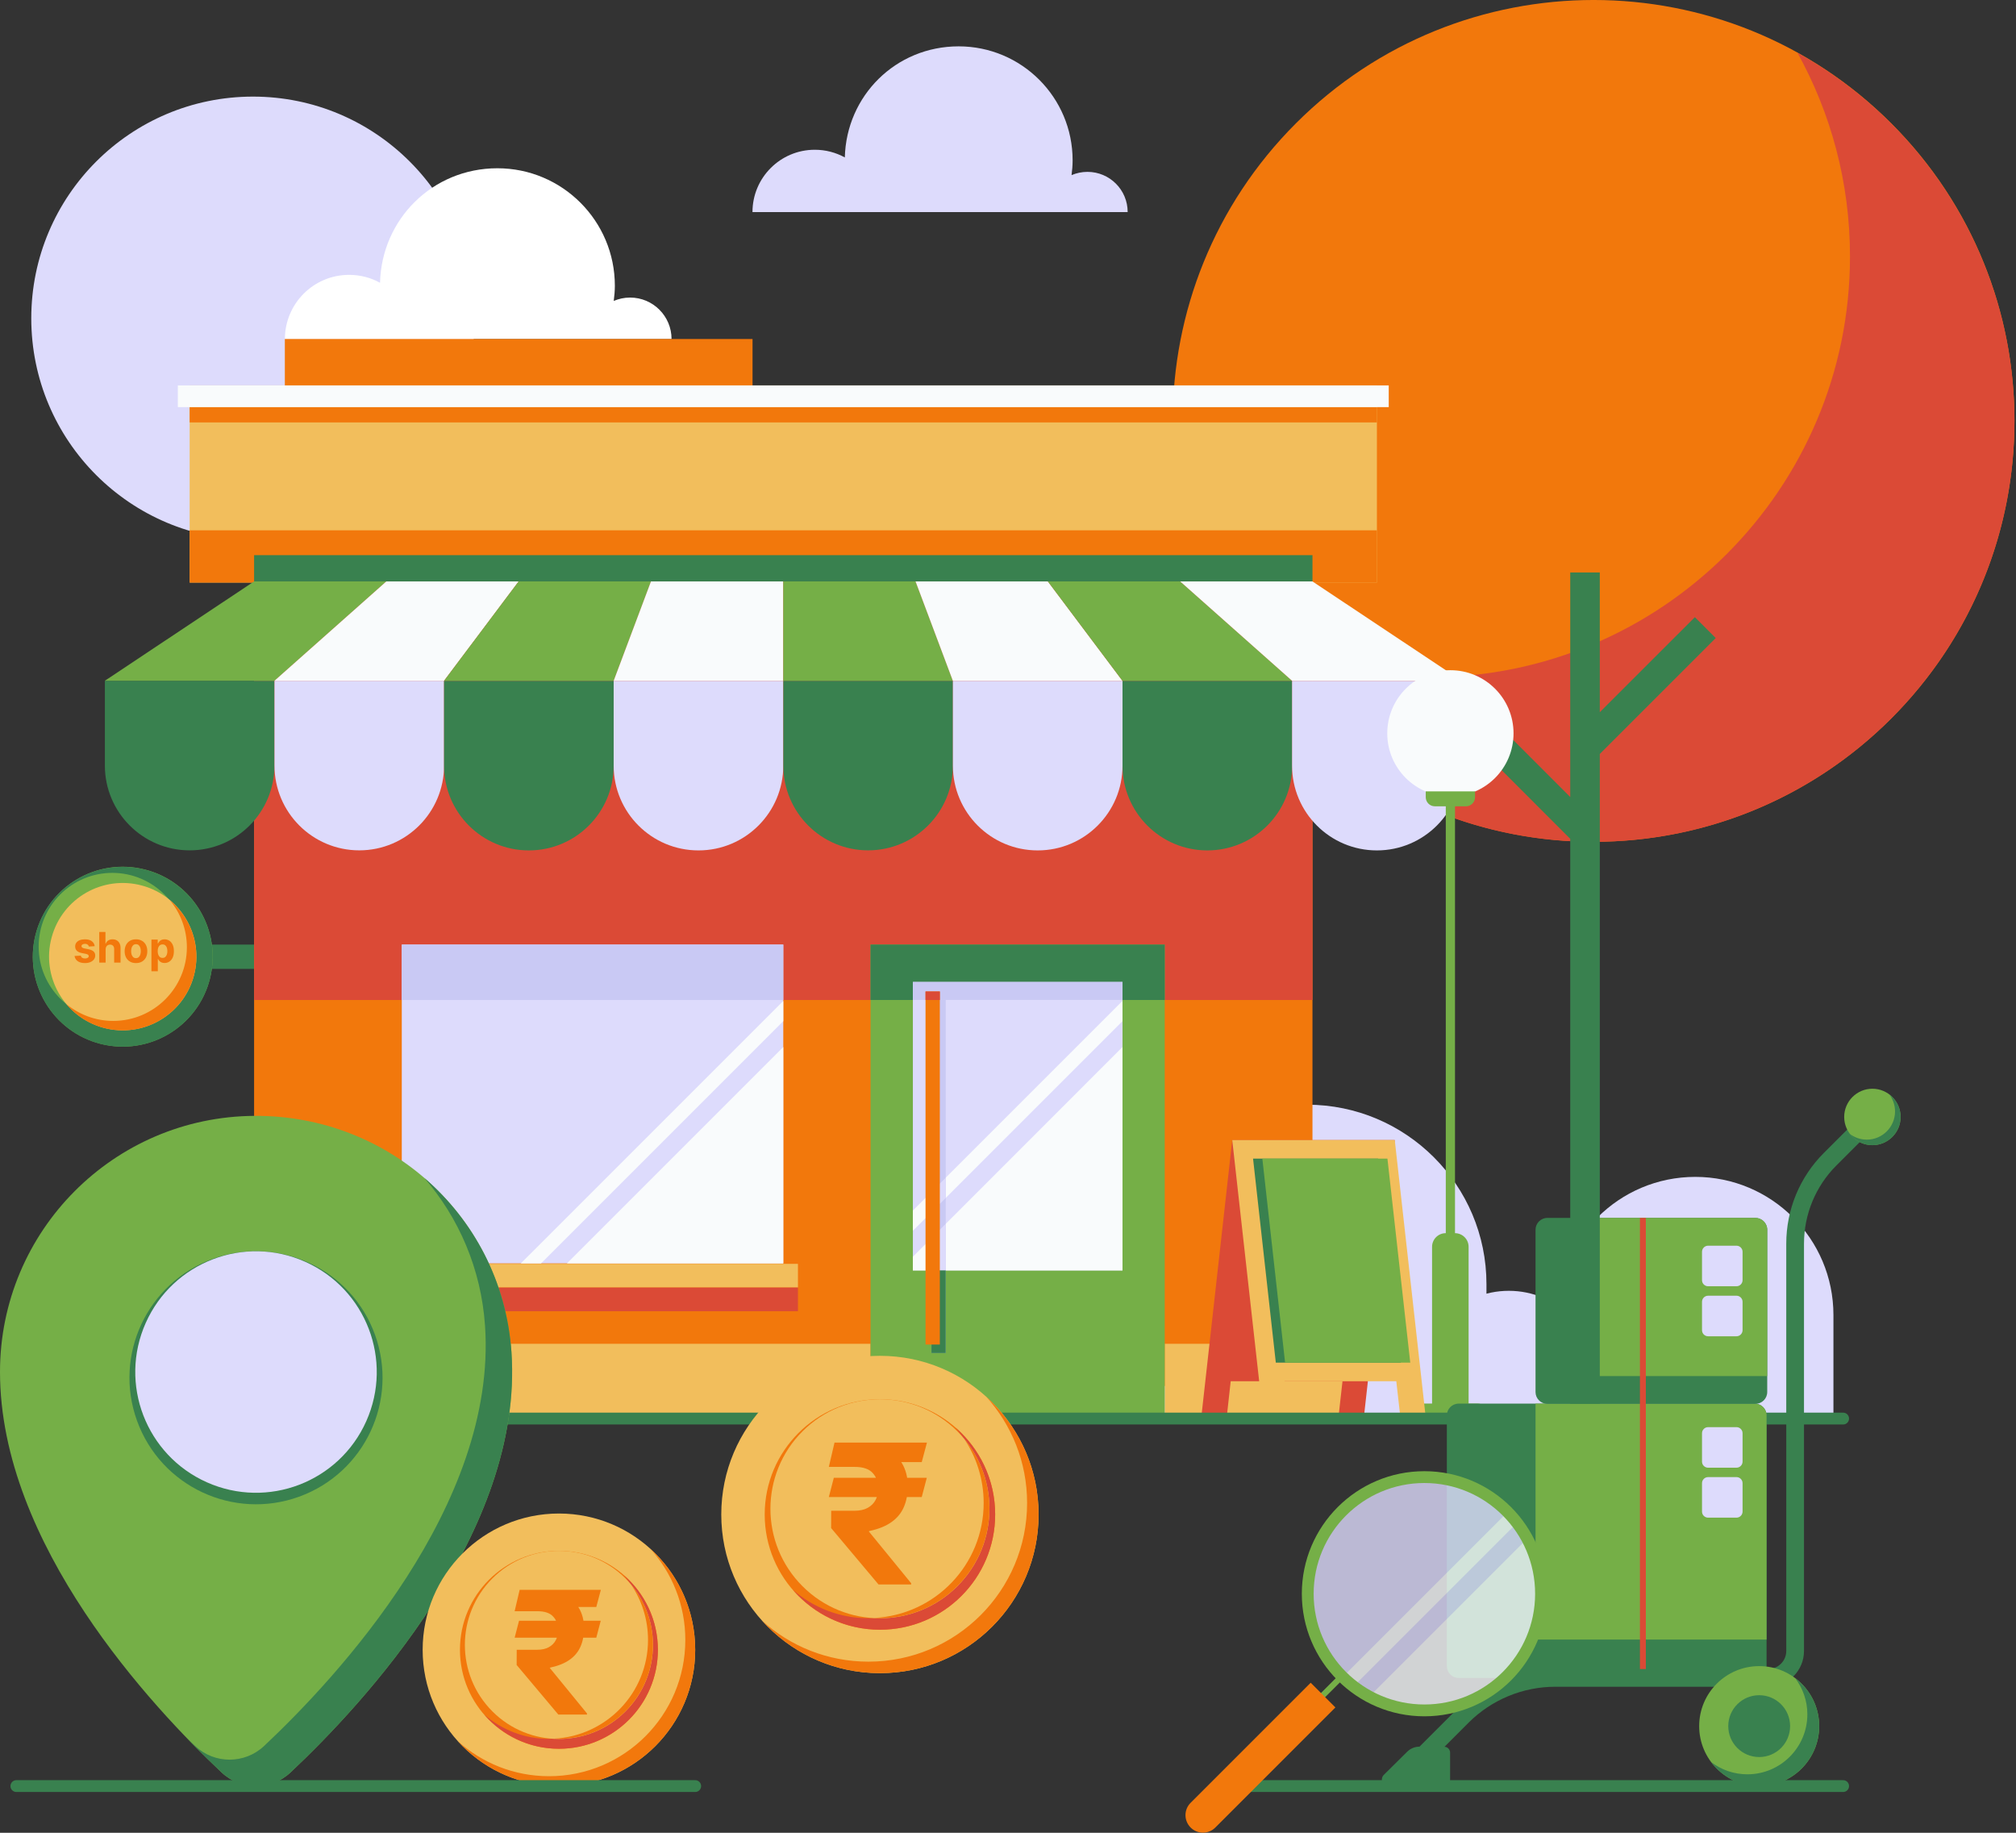 <svg width="341" height="310" viewBox="0 0 341 310" fill="none" xmlns="http://www.w3.org/2000/svg">
<rect x="0" y="0" width="341" height="310" fill="#333333" stroke="none"/>
<g clip-path="url(#clip0_2630_319)">
<path d="M42.79 91.34C63.501 91.34 80.29 74.551 80.29 53.84C80.29 33.129 63.501 16.34 42.79 16.34C22.079 16.34 5.29 33.129 5.29 53.84C5.29 74.551 22.079 91.34 42.79 91.34Z" fill="#DDDBFC"/>
<path d="M113.59 57.34C113.59 53.47 110.45 50.33 106.58 50.33C105.59 50.33 104.66 50.54 103.81 50.9C103.92 50.06 104 49.2 104 48.33C104 37.36 95.1 28.46 84.13 28.46C73.16 28.46 64.55 37.09 64.28 47.83C62.73 46.97 60.94 46.49 59.05 46.49C53.05 46.49 48.19 51.35 48.19 57.35H113.59V57.34Z" fill="white"/>
<path d="M270.05 239.94H240.38V233.16C240.38 224.97 247.02 218.33 255.21 218.33C263.4 218.33 270.04 224.97 270.04 233.16V239.94H270.05Z" fill="#DDDBFC"/>
<path d="M310.11 239.94H263.38V222.43C263.38 209.53 273.84 199.06 286.75 199.06C299.65 199.06 310.12 209.52 310.12 222.43V239.94H310.11Z" fill="#DDDBFC"/>
<path d="M221.08 186.85C237.83 186.85 251.43 200.45 251.43 217.2V239.94H190.73V217.2C190.73 200.45 204.33 186.85 221.08 186.85Z" fill="#DDDBFC"/>
<path d="M319.888 121.527C347.69 93.726 347.69 48.651 319.888 20.85C292.087 -6.952 247.012 -6.952 219.211 20.85C191.409 48.651 191.409 93.726 219.211 121.527C247.012 149.329 292.087 149.329 319.888 121.527Z" fill="#F2780C"/>
<path d="M304.02 8.9C309.68 19.11 312.92 30.86 312.92 43.37C312.92 82.69 281.05 114.56 241.73 114.56C229.22 114.56 217.48 111.33 207.26 105.66C219.4 127.56 242.74 142.39 269.55 142.39C308.87 142.39 340.74 110.52 340.74 71.2C340.74 44.39 325.91 21.05 304.01 8.91L304.02 8.9Z" fill="#DB4A36"/>
<path d="M290.21 107.92L286.68 104.39L270.6 120.46V96.83H265.6V134.81L252.43 121.63L248.89 125.16L265.6 141.88V239.94H270.6V127.53L290.21 107.92Z" fill="#39814F"/>
<path d="M43.16 159.77H35.17V163.88H43.16V159.77Z" fill="#39814F"/>
<path d="M35.512 165.527C37.562 157.381 32.621 149.115 24.475 147.065C16.329 145.014 8.063 149.955 6.012 158.101C3.961 166.247 8.903 174.513 17.049 176.564C25.195 178.615 33.461 173.674 35.512 165.527Z" fill="#75AF47"/>
<path d="M20.76 146.62C12.36 146.62 5.55 153.43 5.55 161.83C5.55 170.23 12.36 177.04 20.76 177.04C29.16 177.04 35.97 170.23 35.97 161.83C35.97 153.43 29.16 146.62 20.76 146.62ZM19 172.56C12.12 172.56 6.54 166.98 6.54 160.1C6.54 153.22 12.12 147.64 19 147.64C25.88 147.64 31.46 153.22 31.46 160.1C31.46 166.98 25.88 172.56 19 172.56Z" fill="#39814F"/>
<path d="M32.782 165.084C34.59 158.444 30.673 151.596 24.033 149.788C17.393 147.981 10.545 151.898 8.738 158.538C6.93 165.177 10.847 172.026 17.487 173.833C24.127 175.641 30.975 171.724 32.782 165.084Z" fill="#F2BE5C"/>
<path d="M28.72 152.25C30.52 154.41 31.61 157.19 31.61 160.22C31.61 167.1 26.03 172.68 19.15 172.68C16.12 172.68 13.34 171.59 11.18 169.79C13.47 172.53 16.9 174.28 20.75 174.28C27.63 174.28 33.21 168.7 33.21 161.82C33.21 157.97 31.46 154.53 28.72 152.25Z" fill="#F2780C"/>
<path d="M16.019 160.038L15.031 160.099C15.014 160.014 14.978 159.938 14.922 159.871C14.866 159.802 14.793 159.747 14.702 159.706C14.612 159.664 14.505 159.643 14.38 159.643C14.213 159.643 14.072 159.678 13.957 159.749C13.842 159.818 13.784 159.911 13.784 160.028C13.784 160.121 13.822 160.199 13.896 160.264C13.97 160.328 14.098 160.379 14.278 160.418L14.983 160.56C15.361 160.638 15.643 160.763 15.829 160.935C16.015 161.107 16.108 161.334 16.108 161.614C16.108 161.869 16.033 162.093 15.883 162.286C15.734 162.478 15.529 162.629 15.269 162.737C15.011 162.843 14.713 162.896 14.375 162.896C13.86 162.896 13.449 162.789 13.143 162.575C12.839 162.358 12.661 162.064 12.609 161.693L13.67 161.637C13.702 161.794 13.78 161.914 13.903 161.997C14.027 162.078 14.185 162.118 14.377 162.118C14.566 162.118 14.719 162.082 14.833 162.009C14.95 161.935 15.009 161.84 15.011 161.723C15.009 161.625 14.968 161.545 14.887 161.482C14.806 161.418 14.681 161.369 14.512 161.335L13.838 161.201C13.457 161.125 13.175 160.993 12.989 160.806C12.805 160.618 12.713 160.379 12.713 160.089C12.713 159.839 12.78 159.623 12.915 159.443C13.052 159.262 13.244 159.122 13.49 159.024C13.739 158.926 14.029 158.877 14.362 158.877C14.854 158.877 15.241 158.981 15.523 159.189C15.806 159.397 15.972 159.68 16.019 160.038ZM17.867 160.57V162.82H16.788V157.631H17.837V159.615H17.882C17.97 159.385 18.112 159.205 18.308 159.075C18.504 158.943 18.75 158.877 19.046 158.877C19.316 158.877 19.551 158.937 19.753 159.055C19.955 159.171 20.112 159.339 20.224 159.559C20.337 159.777 20.393 160.038 20.391 160.342V162.82H19.312V160.535C19.313 160.295 19.252 160.108 19.129 159.975C19.008 159.841 18.837 159.774 18.617 159.774C18.47 159.774 18.34 159.806 18.227 159.868C18.116 159.931 18.028 160.022 17.963 160.142C17.901 160.26 17.869 160.403 17.867 160.57ZM22.999 162.896C22.605 162.896 22.265 162.813 21.978 162.645C21.692 162.477 21.472 162.242 21.317 161.941C21.161 161.639 21.083 161.288 21.083 160.889C21.083 160.487 21.161 160.136 21.317 159.835C21.472 159.533 21.692 159.298 21.978 159.131C22.265 158.962 22.605 158.877 22.999 158.877C23.393 158.877 23.732 158.962 24.018 159.131C24.305 159.298 24.526 159.533 24.682 159.835C24.837 160.136 24.915 160.487 24.915 160.889C24.915 161.288 24.837 161.639 24.682 161.941C24.526 162.242 24.305 162.477 24.018 162.645C23.732 162.813 23.393 162.896 22.999 162.896ZM23.004 162.06C23.183 162.06 23.333 162.009 23.453 161.908C23.573 161.805 23.663 161.665 23.724 161.487C23.786 161.31 23.818 161.108 23.818 160.882C23.818 160.655 23.786 160.454 23.724 160.276C23.663 160.099 23.573 159.959 23.453 159.856C23.333 159.753 23.183 159.701 23.004 159.701C22.823 159.701 22.671 159.753 22.548 159.856C22.426 159.959 22.334 160.099 22.272 160.276C22.211 160.454 22.181 160.655 22.181 160.882C22.181 161.108 22.211 161.31 22.272 161.487C22.334 161.665 22.426 161.805 22.548 161.908C22.671 162.009 22.823 162.06 23.004 162.06ZM25.617 164.28V158.928H26.681V159.582H26.729C26.776 159.477 26.845 159.371 26.934 159.263C27.026 159.153 27.144 159.062 27.289 158.989C27.436 158.915 27.619 158.877 27.837 158.877C28.12 158.877 28.382 158.952 28.622 159.1C28.862 159.247 29.054 159.47 29.197 159.767C29.341 160.063 29.413 160.433 29.413 160.879C29.413 161.313 29.343 161.68 29.202 161.979C29.064 162.276 28.875 162.502 28.635 162.656C28.396 162.808 28.13 162.884 27.834 162.884C27.625 162.884 27.446 162.849 27.299 162.78C27.154 162.711 27.035 162.624 26.942 162.519C26.849 162.412 26.778 162.305 26.729 162.197H26.696V164.28H25.617ZM26.673 160.874C26.673 161.106 26.706 161.308 26.77 161.48C26.834 161.652 26.927 161.786 27.048 161.883C27.17 161.977 27.318 162.025 27.492 162.025C27.668 162.025 27.816 161.976 27.938 161.88C28.059 161.782 28.151 161.647 28.214 161.475C28.278 161.301 28.31 161.101 28.31 160.874C28.31 160.65 28.279 160.452 28.217 160.281C28.154 160.111 28.062 159.977 27.94 159.881C27.819 159.785 27.669 159.736 27.492 159.736C27.316 159.736 27.168 159.783 27.046 159.876C26.926 159.969 26.834 160.101 26.77 160.271C26.706 160.442 26.673 160.643 26.673 160.874Z" fill="#F2780C"/>
<path d="M127.29 57.34H48.18V73.04H127.29V57.34Z" fill="#F2780C"/>
<path d="M232.9 65.19H32.08V98.54H232.9V65.19Z" fill="#F2BE5C"/>
<path d="M232.9 68.86H32.08V71.45H232.9V68.86Z" fill="#F2780C"/>
<path d="M234.9 65.19H30.08V68.86H234.9V65.19Z" fill="#F9FBFC"/>
<path d="M232.9 89.7H32.08V98.54H232.9V89.7Z" fill="#F2780C"/>
<path d="M222 98.34H42.98V234.43H222V98.34Z" fill="#F2780C"/>
<path d="M222 98.34H42.98V169.14H222V98.34Z" fill="#DB4A36"/>
<path d="M17.73 115.15H46.42V129.49C46.42 137.41 39.99 143.83 32.08 143.83C24.16 143.83 17.74 137.4 17.74 129.49V115.15H17.73Z" fill="#39814F"/>
<path d="M46.42 115.15H75.11V129.49C75.11 137.41 68.68 143.83 60.77 143.83C52.85 143.83 46.43 137.4 46.43 129.49V115.15H46.42Z" fill="#DDDBFC"/>
<path d="M89.45 143.84C81.53 143.84 75.11 137.42 75.11 129.5V115.16H103.8V129.5C103.8 137.42 97.38 143.84 89.46 143.84H89.45Z" fill="#39814F"/>
<path d="M118.14 143.84C110.22 143.84 103.8 137.42 103.8 129.5V115.16H132.49V129.5C132.49 137.42 126.07 143.84 118.15 143.84H118.14Z" fill="#DDDBFC"/>
<path d="M132.49 115.15H161.18V129.49C161.18 137.41 154.75 143.83 146.84 143.83C138.92 143.83 132.5 137.4 132.5 129.49V115.15H132.49Z" fill="#39814F"/>
<path d="M175.52 143.84C167.6 143.84 161.18 137.42 161.18 129.5V115.16H189.87V129.5C189.87 137.42 183.45 143.84 175.53 143.84H175.52Z" fill="#DDDBFC"/>
<path d="M204.21 143.84C196.29 143.84 189.87 137.42 189.87 129.5V115.16H218.56V129.5C218.56 137.42 212.14 143.84 204.22 143.84H204.21Z" fill="#39814F"/>
<path d="M232.89 143.84C224.97 143.84 218.55 137.42 218.55 129.5V115.16H247.24V129.5C247.24 137.42 240.82 143.84 232.9 143.84H232.89Z" fill="#DDDBFC"/>
<path d="M65.35 98.34H42.98L17.73 115.15H46.42L65.35 98.34Z" fill="#75AF47"/>
<path d="M87.73 98.34H65.35L46.42 115.15H75.11L87.73 98.34Z" fill="#F9FBFC"/>
<path d="M110.11 98.34H87.73L75.11 115.15H103.8L110.11 98.34Z" fill="#75AF47"/>
<path d="M132.49 98.34H110.11L103.8 115.15H132.49V98.34Z" fill="#F9FBFC"/>
<path d="M154.86 98.34H132.49V115.15H161.17L154.86 98.34Z" fill="#75AF47"/>
<path d="M177.24 98.34H154.86L161.17 115.15H189.86L177.24 98.34Z" fill="#F9FBFC"/>
<path d="M199.62 98.34H177.24L189.86 115.15H218.55L199.62 98.34Z" fill="#75AF47"/>
<path d="M221.99 98.34H199.62L218.55 115.15H247.24L221.99 98.34Z" fill="#F9FBFC"/>
<path d="M222 93.9H42.98V98.34H222V93.9Z" fill="#39814F"/>
<path d="M147.25 227.29H37.75V239.93H147.25V227.29Z" fill="#F2BE5C"/>
<path d="M227.21 227.29H197.01V239.93H227.21V227.29Z" fill="#F2BE5C"/>
<path d="M197.01 159.77H147.25V239.93H197.01V159.77Z" fill="#75AF47"/>
<path d="M197.01 159.77H147.25V169.14H197.01V159.77Z" fill="#39814F"/>
<path d="M189.87 166.09H154.41V214.88H189.87V166.09Z" fill="#DDDBFC"/>
<path d="M189.87 166.09H154.41V169.13H189.87V166.09Z" fill="#C9C9F4"/>
<path d="M189.86 169.3L154.41 204.75V208.17L189.86 172.72V169.3Z" fill="#F9FBFC"/>
<path d="M154.41 212.56L189.86 177.1V214.88H154.41V212.56Z" fill="#F9FBFC"/>
<path d="M159.97 169.14H157.55V228.86H159.97V169.14Z" fill="#C9C9F4"/>
<path d="M159.98 202.61L157.76 204.82V201.4L159.98 199.19V202.61Z" fill="#DDDBFC"/>
<path d="M159.98 214.88V206.99L157.76 209.2V214.88H159.98Z" fill="#DDDBFC"/>
<path d="M159.97 214.88H157.55V228.86H159.97V214.88Z" fill="#39814F"/>
<path d="M158.97 167.7H156.55V227.42H158.97V167.7Z" fill="#F2780C"/>
<path d="M158.97 167.7H156.55V169.14H158.97V167.7Z" fill="#DB4A36"/>
<path d="M132.49 159.77H67.96V213.69H132.49V159.77Z" fill="#DDDBFC"/>
<path d="M91.51 213.7L132.49 172.72V169.3L88.09 213.7H91.51Z" fill="#F9FBFC"/>
<path d="M132.49 213.7V177.1L95.89 213.7H132.49Z" fill="#F9FBFC"/>
<path d="M132.49 159.77H67.96V169.14H132.49V159.77Z" fill="#C9C9F4"/>
<path d="M134.97 213.77H65.47V217.77H134.97V213.77Z" fill="#F2BE5C"/>
<path d="M134.97 217.78H65.47V221.78H134.97V217.78Z" fill="#DB4A36"/>
<path d="M248.42 239.94H242.23V210.89C242.23 209.61 243.27 208.58 244.54 208.58H246.1C247.38 208.58 248.41 209.62 248.41 210.89V239.94H248.42Z" fill="#75AF47"/>
<path d="M251.5 239.93H239.16V238.94C239.16 238.09 239.85 237.4 240.7 237.4H249.96C250.81 237.4 251.5 238.09 251.5 238.94V239.93Z" fill="#75AF47"/>
<path d="M244.55 239.93H246.11V130.13H244.55V239.93Z" fill="#75AF47"/>
<path d="M245.33 134.72C251.228 134.72 256.01 129.939 256.01 124.04C256.01 118.142 251.228 113.36 245.33 113.36C239.432 113.36 234.65 118.142 234.65 124.04C234.65 129.939 239.432 134.72 245.33 134.72Z" fill="#F9FBFC"/>
<path d="M241.16 133.85H249.5V134.84C249.5 135.69 248.81 136.38 247.96 136.38H242.7C241.85 136.38 241.16 135.69 241.16 134.84V133.85Z" fill="#75AF47"/>
<path d="M235.92 192.83L230.67 239.94H226.37L227.08 233.63H208.17L207.47 239.94H203.17L208.43 192.83H235.92Z" fill="#DB4A36"/>
<path d="M208.43 192.83L213.69 239.94H217.98L217.28 233.63H236.18L236.89 239.94H241.18L235.92 192.83H208.43Z" fill="#F2BE5C"/>
<path d="M215.8 230.48L211.95 195.97H233.11L236.96 230.48H215.8Z" fill="#39814F"/>
<path d="M217.37 230.48L213.52 195.97H234.68L238.54 230.48H217.37Z" fill="#75AF47"/>
<path d="M8.81 239.94H311.76" stroke="#39814F" stroke-width="2" stroke-miterlimit="10" stroke-linecap="round"/>
<path d="M86.51 228.69C88.61 259.06 61.43 288.24 49.15 299.78C45.87 302.87 40.76 302.88 37.48 299.79C25.67 288.69 0 261.21 0 232.05C0 208.21 19.26 188.87 43.06 188.74C65.92 188.61 84.93 205.89 86.51 228.7V228.69Z" fill="#75AF47"/>
<path d="M86.51 228.69C85.69 216.82 80.14 206.46 71.79 199.26C77.62 206.01 81.38 214.63 82.04 224.22C84.14 254.59 56.96 283.77 44.68 295.31C41.4 298.4 36.29 298.41 33.01 295.32C32.54 294.88 32.05 294.41 31.54 293.92C33.73 296.19 35.76 298.17 37.48 299.79C40.76 302.87 45.87 302.86 49.15 299.78C61.43 288.24 88.61 259.06 86.51 228.69Z" fill="#39814F"/>
<path d="M50.586 253.156C61.7 249.133 67.447 236.863 63.424 225.749C59.401 214.636 47.131 208.889 36.018 212.911C24.905 216.934 19.157 229.205 23.18 240.318C27.203 251.431 39.473 257.179 50.586 253.156Z" fill="#39814F"/>
<path d="M61.957 240.376C66.546 230.075 61.915 218.003 51.613 213.414C41.311 208.826 29.24 213.457 24.651 223.759C20.062 234.061 24.694 246.132 34.995 250.721C45.297 255.31 57.369 250.678 61.957 240.376Z" fill="#DDDBFC"/>
<path d="M190.74 35.87C190.74 32.11 187.7 29.07 183.94 29.07C182.98 29.07 182.08 29.27 181.25 29.62C181.36 28.8 181.43 27.97 181.43 27.12C181.43 16.47 172.8 7.84 162.15 7.84C151.5 7.84 143.16 16.21 142.9 26.63C141.39 25.8 139.66 25.33 137.82 25.33C132 25.33 127.28 30.05 127.28 35.87H190.73H190.74Z" fill="#DDDBFC"/>
<path d="M94.54 302.1C107.27 302.1 117.59 291.78 117.59 279.05C117.59 266.32 107.27 256 94.54 256C81.81 256 71.49 266.32 71.49 279.05C71.49 291.78 81.81 302.1 94.54 302.1Z" fill="#F2BE5C"/>
<path d="M94.54 295.79C103.786 295.79 111.28 288.295 111.28 279.05C111.28 269.805 103.786 262.31 94.54 262.31C85.295 262.31 77.8 269.805 77.8 279.05C77.8 288.295 85.295 295.79 94.54 295.79Z" fill="#F2780C"/>
<path d="M105.5 266.42C108.05 269.36 109.61 273.19 109.61 277.38C109.61 286.63 102.11 294.12 92.87 294.12C88.67 294.12 84.84 292.56 81.91 290.01C84.98 293.54 89.49 295.79 94.54 295.79C103.79 295.79 111.28 288.29 111.28 279.05C111.28 274 109.04 269.49 105.5 266.42Z" fill="#DB4A36"/>
<path d="M105.791 289.472C112.004 283.258 112.004 273.185 105.791 266.971C99.578 260.758 89.504 260.758 83.291 266.971C77.078 273.185 77.078 283.258 83.291 289.472C89.504 295.685 99.578 295.685 105.791 289.472Z" fill="#F2BE5C"/>
<path d="M101.612 274.141L100.86 277.004H87.05L87.792 274.141H101.612ZM94.434 290L87.39 281.617L87.401 279.043H90.881C91.657 279.043 92.306 278.898 92.828 278.61C93.35 278.322 93.741 277.93 94.002 277.436C94.263 276.942 94.397 276.379 94.403 275.747C94.397 274.8 94.118 274.027 93.569 273.43C93.027 272.826 92.131 272.524 90.881 272.524H87.05L87.895 268.909H90.881C92.632 268.909 94.091 269.173 95.258 269.702C96.432 270.224 97.311 270.969 97.894 271.937C98.485 272.905 98.784 274.058 98.79 275.397C98.784 276.585 98.585 277.621 98.193 278.507C97.809 279.393 97.201 280.131 96.37 280.721C95.546 281.312 94.472 281.751 93.147 282.039L92.982 282.101L99.285 289.815V290H94.434ZM101.633 268.909L100.86 271.813H89.491L90.263 268.909H101.633Z" fill="#F2780C"/>
<path d="M109.98 261.94C113.67 266.03 115.92 271.44 115.92 277.38C115.92 290.11 105.6 300.43 92.87 300.43C86.93 300.43 81.51 298.18 77.43 294.49C81.65 299.16 87.75 302.1 94.54 302.1C107.27 302.1 117.59 291.78 117.59 279.05C117.59 272.26 114.65 266.16 109.98 261.94Z" fill="#F2780C"/>
<path d="M106.77 268.05C108.56 270.72 109.61 273.93 109.61 277.38C109.61 286.34 102.56 293.64 93.7 294.08C93.98 294.09 94.25 294.12 94.53 294.12C103.32 294.12 110.44 287 110.44 278.21C110.44 274.34 109.06 270.8 106.76 268.04L106.77 268.05Z" fill="#F2780C"/>
<path d="M148.838 283C163.66 283 175.675 270.984 175.675 256.162C175.675 241.34 163.66 229.325 148.838 229.325C134.016 229.325 122 241.34 122 256.162C122 270.984 134.016 283 148.838 283Z" fill="#F2BE5C"/>
<path d="M148.837 275.653C159.602 275.653 168.328 266.927 168.328 256.162C168.328 245.398 159.602 236.672 148.837 236.672C138.073 236.672 129.347 245.398 129.347 256.162C129.347 266.927 138.073 275.653 148.837 275.653Z" fill="#F2780C"/>
<path d="M161.598 241.457C164.567 244.88 166.384 249.339 166.384 254.218C166.384 264.988 157.651 273.709 146.893 273.709C142.003 273.709 137.543 271.892 134.132 268.923C137.706 273.033 142.957 275.653 148.837 275.653C159.607 275.653 168.328 266.921 168.328 256.162C168.328 250.282 165.72 245.031 161.598 241.457Z" fill="#DB4A36"/>
<path d="M161.937 268.296C169.172 261.062 169.172 249.333 161.937 242.099C154.703 234.865 142.974 234.865 135.74 242.099C128.506 249.333 128.506 261.062 135.74 268.296C142.974 275.53 154.703 275.53 161.937 268.296Z" fill="#F2BE5C"/>
<path d="M156.766 249.953L155.91 253.211H140.195L141.039 249.953H156.766ZM148.598 268L140.582 258.461L140.594 255.531H144.555C145.438 255.531 146.176 255.367 146.77 255.039C147.363 254.711 147.809 254.266 148.105 253.703C148.402 253.141 148.555 252.5 148.563 251.781C148.555 250.703 148.238 249.824 147.613 249.145C146.996 248.457 145.977 248.113 144.555 248.113H140.195L141.156 244H144.555C146.547 244 148.207 244.301 149.535 244.902C150.871 245.496 151.871 246.344 152.535 247.445C153.207 248.547 153.547 249.859 153.555 251.383C153.547 252.734 153.32 253.914 152.875 254.922C152.438 255.93 151.746 256.77 150.801 257.441C149.863 258.113 148.641 258.613 147.133 258.941L146.945 259.012L154.117 267.789V268H148.598ZM156.789 244L155.91 247.305H142.973L143.852 244H156.789Z" fill="#F2780C"/>
<path d="M166.815 236.241C171.111 241.003 173.731 247.302 173.731 254.218C173.731 269.04 161.715 281.056 146.893 281.056C139.977 281.056 133.666 278.436 128.916 274.14C133.829 279.577 140.932 283 148.838 283C163.659 283 175.675 270.984 175.675 256.162C175.675 248.257 172.252 241.154 166.815 236.241Z" fill="#F2780C"/>
<path d="M163.078 243.355C165.162 246.464 166.384 250.201 166.384 254.218C166.384 264.65 158.176 273.15 147.86 273.662C148.186 273.674 148.5 273.709 148.826 273.709C159.061 273.709 167.351 265.419 167.351 255.184C167.351 250.678 165.744 246.557 163.066 243.343L163.078 243.355Z" fill="#F2780C"/>
<path d="M296.81 237.41H246.73C245.625 237.41 244.73 238.306 244.73 239.41V281.81C244.73 282.915 245.625 283.81 246.73 283.81H296.81C297.915 283.81 298.81 282.915 298.81 281.81V239.41C298.81 238.306 297.915 237.41 296.81 237.41Z" fill="#39814F"/>
<path d="M259.73 237.41V277.32H298.81V239.41C298.81 238.31 297.91 237.41 296.81 237.41H259.73Z" fill="#75AF47"/>
<path d="M293.72 241.39H288.92C288.351 241.39 287.89 241.851 287.89 242.42V247.22C287.89 247.789 288.351 248.25 288.92 248.25H293.72C294.289 248.25 294.75 247.789 294.75 247.22V242.42C294.75 241.851 294.289 241.39 293.72 241.39Z" fill="#DDDBFC"/>
<path d="M293.72 249.84H288.92C288.351 249.84 287.89 250.301 287.89 250.87V255.67C287.89 256.239 288.351 256.7 288.92 256.7H293.72C294.289 256.7 294.75 256.239 294.75 255.67V250.87C294.75 250.301 294.289 249.84 293.72 249.84Z" fill="#DDDBFC"/>
<path d="M296.92 206H261.73C260.625 206 259.73 206.896 259.73 208V235.45C259.73 236.555 260.625 237.45 261.73 237.45H296.92C298.025 237.45 298.92 236.555 298.92 235.45V208C298.92 206.896 298.025 206 296.92 206Z" fill="#39814F"/>
<path d="M270.6 206V232.75H298.92V208C298.92 206.9 298.02 206 296.92 206H270.6Z" fill="#75AF47"/>
<path d="M293.72 210.7H288.92C288.351 210.7 287.89 211.161 287.89 211.73V216.53C287.89 217.099 288.351 217.56 288.92 217.56H293.72C294.289 217.56 294.75 217.099 294.75 216.53V211.73C294.75 211.161 294.289 210.7 293.72 210.7Z" fill="#DDDBFC"/>
<path d="M293.72 219.16H288.92C288.351 219.16 287.89 219.621 287.89 220.19V224.99C287.89 225.559 288.351 226.02 288.92 226.02H293.72C294.289 226.02 294.75 225.559 294.75 224.99V220.19C294.75 219.621 294.289 219.16 293.72 219.16Z" fill="#DDDBFC"/>
<path d="M277.89 206V283.81" stroke="#DB4A36" stroke-miterlimit="10"/>
<path d="M316.71 188.92L309.55 196.08C305.76 199.87 303.64 205 303.64 210.36V279.25C303.64 281.76 301.6 283.8 299.09 283.8H263.08C257.18 283.8 251.51 286.15 247.34 290.32L236.27 301.39" stroke="#39814F" stroke-width="3" stroke-miterlimit="10"/>
<path d="M321.48 188.92C321.48 191.55 319.34 193.69 316.71 193.69C314.08 193.69 311.94 191.55 311.94 188.92C311.94 186.29 314.08 184.15 316.71 184.15C319.34 184.15 321.48 186.29 321.48 188.92Z" fill="#75AF47"/>
<path d="M319.58 185.12C320.18 185.92 320.54 186.91 320.54 187.99C320.54 190.62 318.4 192.76 315.77 192.76C314.69 192.76 313.7 192.4 312.9 191.8C313.77 192.95 315.15 193.7 316.71 193.7C319.34 193.7 321.48 191.56 321.48 188.93C321.48 187.37 320.73 185.99 319.58 185.12Z" fill="#39814F"/>
<path d="M240.13 295.45H244.29C244.84 295.45 245.28 295.9 245.28 296.44V300.99C245.28 301.6 244.79 302.09 244.18 302.09H234.85C233.86 302.09 233.37 300.9 234.07 300.2L238.01 296.3C238.57 295.74 239.33 295.43 240.12 295.43L240.13 295.45Z" fill="#39814F"/>
<path d="M297.56 302.11C303.165 302.11 307.71 297.566 307.71 291.96C307.71 286.354 303.165 281.81 297.56 281.81C291.954 281.81 287.41 286.354 287.41 291.96C287.41 297.566 291.954 302.11 297.56 302.11Z" fill="#75AF47"/>
<path d="M302.79 291.96C302.79 294.85 300.45 297.19 297.56 297.19C294.67 297.19 292.33 294.85 292.33 291.96C292.33 289.07 294.67 286.73 297.56 286.73C300.45 286.73 302.79 289.07 302.79 291.96Z" fill="#39814F"/>
<path d="M303.659 283.86C304.939 285.56 305.709 287.67 305.709 289.96C305.709 295.56 301.169 300.11 295.559 300.11C293.269 300.11 291.159 299.34 289.459 298.06C291.309 300.52 294.239 302.11 297.559 302.11C303.159 302.11 307.709 297.57 307.709 291.96C307.709 288.65 306.119 285.71 303.659 283.86Z" fill="#39814F"/>
<path d="M207.26 302.1H311.76" stroke="#39814F" stroke-width="2" stroke-miterlimit="10" stroke-linecap="round"/>
<path d="M2.77 302.1H117.59" stroke="#39814F" stroke-width="2" stroke-miterlimit="10" stroke-linecap="round"/>
<path d="M226.98 283.52L223.4 287.1" stroke="#75AF47" stroke-miterlimit="10"/>
<path d="M201.39 309.11C200.23 307.95 200.23 306.08 201.39 304.93L221.7 284.62L225.88 288.8L205.57 309.11C204.41 310.27 202.54 310.27 201.39 309.11Z" fill="#F2780C"/>
<g opacity="0.8">
<path d="M240.93 289.3C251.827 289.3 260.66 280.467 260.66 269.57C260.66 258.674 251.827 249.84 240.93 249.84C230.034 249.84 221.2 258.674 221.2 269.57C221.2 280.467 230.034 289.3 240.93 289.3Z" fill="#DDDBFC"/>
<path d="M227.12 283.64C227.71 284.21 228.32 284.73 228.96 285.22L256.59 257.59C256.1 256.95 255.58 256.34 255.01 255.75L227.13 283.63L227.12 283.64Z" fill="#F9FBFC"/>
<path d="M254.88 283.52C261.18 277.22 262.32 267.72 258.32 260.25L231.62 286.95C239.09 290.96 248.59 289.82 254.89 283.51L254.88 283.52Z" fill="#F9FBFC"/>
</g>
<path d="M240.93 289.3C251.827 289.3 260.66 280.467 260.66 269.57C260.66 258.674 251.827 249.84 240.93 249.84C230.034 249.84 221.2 258.674 221.2 269.57C221.2 280.467 230.034 289.3 240.93 289.3Z" stroke="#75AF47" stroke-width="2" stroke-miterlimit="10"/>
</g>
<defs>
<clipPath id="clip0_2630_319">
<rect width="340.74" height="309.98" fill="white"/>
</clipPath>
</defs>
</svg>
